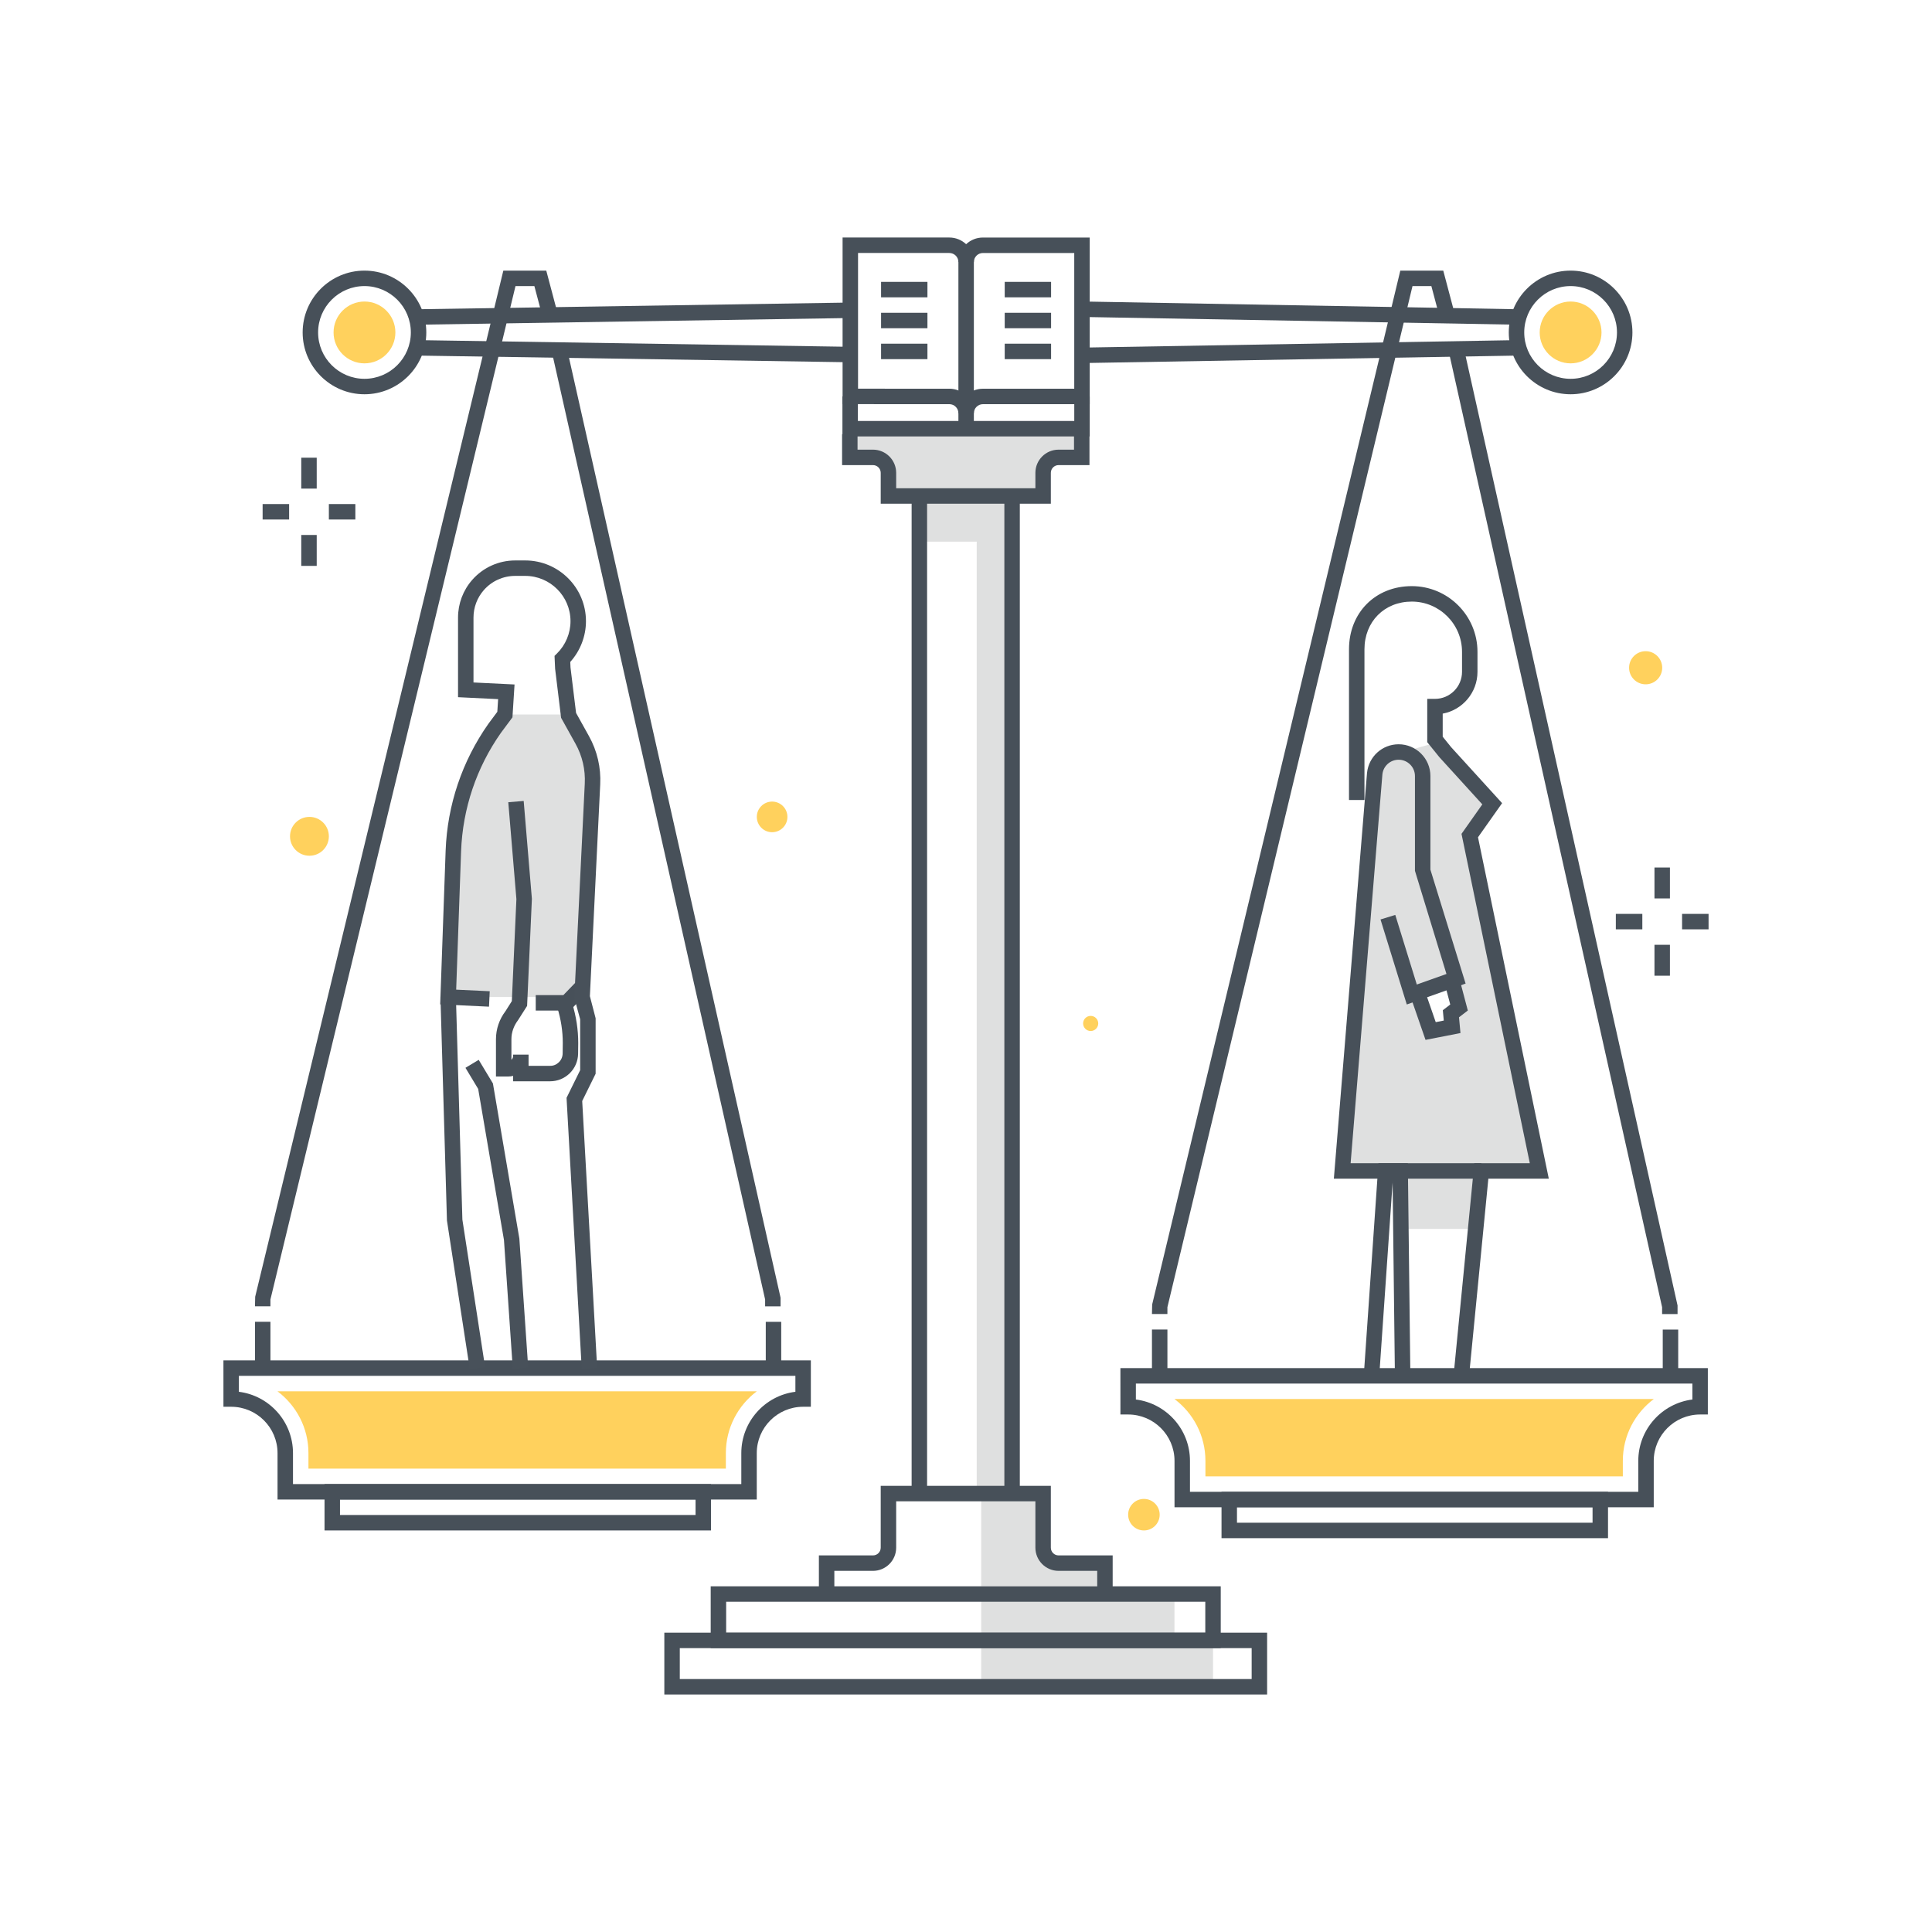 <svg xmlns="http://www.w3.org/2000/svg" width="250" height="250" viewBox="0 0 250 250">
  <g fill="none" fill-rule="evenodd">
    <polygon fill="#DFE0E0" points="126.969 212.267 151.976 212.267 151.976 206.27 126.969 206.27"/>
    <polygon fill="#DFE0E0" points="126.969 218.266 156.964 218.266 156.964 212.269 126.969 212.269"/>
    <path fill="#DFE0E0" d="M136.979,202.269 C135.874,202.269 134.979,201.373 134.979,200.269 L134.979,193.268 L126.969,193.268 L126.969,205.268 L142.979,205.268 L142.979,202.269 L136.979,202.269"/>
    <polyline fill="#DFE0E0" points="126.387 193.032 126.387 64.512 131.553 64.518 131.553 193.037 126.387 193.032"/>
    <polygon fill="#DFE0E0" points="118.972 70.091 130.969 70.091 130.969 64.926 118.972 64.926"/>
    <path fill="#DFE0E0" d="M139.977,56.186 L139.977,59.185 L136.979,59.185 C135.874,59.185 134.979,60.081 134.979,61.185 L134.979,64.184 L114.964,64.184 L114.964,61.185 C114.964,60.081 114.069,59.185 112.964,59.185 L109.966,59.185 L109.966,56.186 L139.977,56.186"/>
    <path fill="#FFD15D" d="M50.163,43.018 C50.163,44.675 48.82,46.018 47.163,46.018 C45.506,46.018 44.163,44.675 44.163,43.018 C44.163,41.361 45.506,40.018 47.163,40.018 C48.82,40.018 50.163,41.361 50.163,43.018"/>
    <path fill="#FFD15D" d="M47.163,41.018 C46.06,41.018 45.163,41.915 45.163,43.018 C45.163,44.121 46.06,45.018 47.163,45.018 C48.266,45.018 49.163,44.121 49.163,43.018 C49.163,41.915 48.266,41.018 47.163,41.018 Z M47.163,47.018 C44.957,47.018 43.163,45.224 43.163,43.018 C43.163,40.812 44.957,39.018 47.163,39.018 C49.369,39.018 51.163,40.812 51.163,43.018 C51.163,45.224 49.369,47.018 47.163,47.018 Z"/>
    <path fill="#475059" d="M47.163,37.018 C43.854,37.018 41.163,39.71 41.163,43.018 C41.163,46.327 43.854,49.018 47.163,49.018 C50.472,49.018 53.163,46.327 53.163,43.018 C53.163,39.71 50.472,37.018 47.163,37.018 Z M47.163,51.018 C42.752,51.018 39.163,47.429 39.163,43.018 C39.163,38.607 42.752,35.018 47.163,35.018 C51.574,35.018 55.163,38.607 55.163,43.018 C55.163,47.429 51.574,51.018 47.163,51.018 Z"/>
    <path fill="#FFD15D" d="M200.235,43.018 C200.235,44.675 201.578,46.018 203.235,46.018 C204.892,46.018 206.235,44.675 206.235,43.018 C206.235,41.361 204.892,40.018 203.235,40.018 C201.578,40.018 200.235,41.361 200.235,43.018"/>
    <path fill="#FFD15D" d="M203.235,41.018 C202.132,41.018 201.235,41.915 201.235,43.018 C201.235,44.121 202.132,45.018 203.235,45.018 C204.338,45.018 205.235,44.121 205.235,43.018 C205.235,41.915 204.338,41.018 203.235,41.018 Z M203.235,47.018 C201.029,47.018 199.235,45.224 199.235,43.018 C199.235,40.812 201.029,39.018 203.235,39.018 C205.44,39.018 207.235,40.812 207.235,43.018 C207.235,45.224 205.44,47.018 203.235,47.018 Z"/>
    <path fill="#475059" d="M203.235 37.018C199.926 37.018 197.235 39.71 197.235 43.018 197.235 46.327 199.926 49.018 203.235 49.018 206.543 49.018 209.235 46.327 209.235 43.018 209.235 39.71 206.543 37.018 203.235 37.018zM203.235 51.018C198.824 51.018 195.235 47.429 195.235 43.018 195.235 38.607 198.824 35.018 203.235 35.018 207.646 35.018 211.235 38.607 211.235 43.018 211.235 47.429 207.646 51.018 203.235 51.018zM37.913 192.037L95.925 192.037 95.925 188.034C95.925 183.961 98.984 180.59 102.924 180.097L102.924 178.035 30.912 178.035 30.912 180.097C34.853 180.59 37.913 183.961 37.913 188.034L37.913 192.037zM97.925 194.037L35.913 194.037 35.913 188.034C35.913 184.726 33.222 182.035 29.914 182.035L28.914 182.035 28.912 176.035 104.924 176.035 104.924 182.035 103.924 182.035C100.616 182.035 97.925 184.726 97.925 188.034L97.925 194.037z"/>
    <polyline fill="#475059" points="101.006 169.04 99.006 169.04 99.006 168.151 71.412 45.554 73.363 45.115 101.006 167.928 101.006 169.04"/>
    <path fill="#FFD15D" d="M39.913,190.037 L93.925,190.037 L93.925,188.033 C93.925,184.766 95.499,181.861 97.931,180.034 L35.907,180.034 C38.338,181.861 39.913,184.766 39.913,188.033 L39.913,190.037"/>
    <path fill="#475059" d="M43.994,196.04 L90.006,196.04 L90.006,194.04 L43.994,194.04 L43.994,196.04 Z M41.994,198.04 L92.006,198.04 L92.006,192.04 L41.994,192.04 L41.994,198.04 Z"/>
    <polyline fill="#475059" points="34.993 169.031 32.993 169.031 33.021 167.796 65.131 35.018 70.687 35.018 72.131 40.461 70.197 40.973 69.148 37.018 66.705 37.018 34.993 168.151 34.993 169.031"/>
    <polygon fill="#475059" points="32.994 177.04 34.994 177.04 34.994 171.04 32.994 171.04"/>
    <polygon fill="#475059" points="99.09 177.04 101.09 177.04 101.09 171.046 99.09 171.046"/>
    <path fill="#475059" d="M153.982,193.038 L211.994,193.038 L211.994,189.035 C211.994,184.962 215.053,181.59 218.994,181.097 L218.994,179.035 L146.982,179.035 L146.982,181.097 C150.923,181.59 153.982,184.962 153.982,189.035 L153.982,193.038 Z M213.994,195.038 L151.982,195.038 L151.982,189.035 C151.982,185.726 149.291,183.035 145.983,183.035 L144.983,183.035 L144.981,177.035 L220.994,177.035 L220.994,183.035 L219.994,183.035 C216.686,183.035 213.994,185.726 213.994,189.035 L213.994,195.038 Z"/>
    <polyline fill="#475059" points="217.075 170.04 215.075 170.04 215.075 169.151 187.481 45.552 189.434 45.117 217.075 168.93 217.075 170.04"/>
    <path fill="#FFD15D" d="M155.982,191.038 L209.994,191.038 L209.994,189.034 C209.994,185.766 211.569,182.861 214,181.035 L151.976,181.035 C154.407,182.861 155.982,185.766 155.982,189.034 L155.982,191.038"/>
    <path fill="#475059" d="M160.064,197.04 L206.076,197.04 L206.076,195.04 L160.064,195.04 L160.064,197.04 Z M158.064,199.04 L208.076,199.04 L208.076,193.04 L158.064,193.04 L158.064,199.04 Z"/>
    <polyline fill="#475059" points="151.062 170.032 149.062 170.032 149.09 168.798 181.199 35.018 186.757 35.018 188.2 40.461 186.267 40.973 185.218 37.018 182.776 37.018 151.062 169.15 151.062 170.032"/>
    <polygon fill="#475059" points="149.063 178.04 151.063 178.04 151.063 172.04 149.063 172.04"/>
    <polygon fill="#475059" points="215.159 178.04 217.159 178.04 217.159 172.047 215.159 172.047"/>
    <path fill="#DFE0E0" d="M73.574,92.568 L75.345,95.753 C76.312,97.493 76.771,99.47 76.668,101.458 L75.324,129.014 L57.992,129.014 L57.994,129.013 L58.665,110.108 C58.876,104.409 60.736,98.893 64.019,94.229 L65.332,92.464 L65.333,92.452 L73.56,92.452 L73.574,92.568"/>
    <path fill="#475059" d="M71.183,139.918 C71.167,139.918 71.151,139.918 71.135,139.918 L66.398,139.917 L66.398,139.22 C66.188,139.273 65.97,139.301 65.745,139.301 L64.177,139.301 L64.177,134.474 C64.177,133.171 64.613,131.885 65.405,130.851 L66.232,129.542 L66.822,116.346 L65.771,103.809 L67.764,103.641 L68.826,116.307 L68.207,130.165 L67.042,131.996 C66.467,132.754 66.177,133.609 66.177,134.474 L66.177,137.137 C66.312,137.018 66.398,136.843 66.398,136.649 L66.398,136.469 L68.397,136.469 L68.397,137.917 L71.148,137.918 C71.607,137.934 72.006,137.76 72.317,137.457 C72.628,137.154 72.802,136.747 72.808,136.312 L72.824,134.959 C72.824,133.433 72.587,131.893 72.119,130.394 L74.028,129.798 C74.557,131.491 74.824,133.231 74.824,134.972 L74.808,136.337 C74.795,137.306 74.407,138.212 73.713,138.889 C73.031,139.554 72.134,139.918 71.183,139.918"/>
    <polyline fill="#475059" points="73.748 130.764 69.324 130.764 69.324 128.764 72.9 128.764 74.417 127.194 75.855 128.584 73.748 130.764"/>
    <polyline fill="#48515A" points="66.354 177.103 65.212 160.452 61.876 140.906 60.23 138.175 61.943 137.142 63.784 140.197 67.204 160.265 68.349 176.966 66.354 177.103"/>
    <path fill="#48515A" d="M75.274,177.101 L73.311,142.057 L75.074,138.477 L75.074,131.897 L74.318,129.123 L74.325,128.964 L75.669,101.41 C75.763,99.603 75.348,97.817 74.471,96.24 L72.605,92.883 L71.831,86.535 L71.757,84.87 L72.074,84.558 C73.185,83.464 73.823,81.942 73.823,80.382 C73.823,77.15 71.193,74.521 67.962,74.521 L66.66,74.521 C65.11,74.521 63.635,75.188 62.613,76.351 C61.747,77.335 61.27,78.599 61.27,79.911 L61.27,88.311 L66.582,88.571 L66.311,92.824 L64.821,94.826 C61.657,99.322 59.869,104.626 59.665,110.146 L59.029,128.061 L63.371,128.265 L63.277,130.263 L56.96,129.965 L57.665,110.074 C57.884,104.165 59.798,98.488 63.201,93.654 L64.353,92.105 L64.457,90.469 L59.27,90.215 L59.27,79.911 C59.27,78.113 59.924,76.379 61.111,75.031 C62.513,73.436 64.535,72.521 66.66,72.521 L67.962,72.521 C72.296,72.521 75.823,76.047 75.823,80.382 C75.823,82.322 75.088,84.218 73.792,85.654 L73.823,86.372 L74.543,92.252 L76.219,95.267 C77.279,97.172 77.779,99.331 77.667,101.51 L76.331,128.904 L77.074,131.763 L77.074,138.942 L75.337,142.469 L77.271,176.99 L75.274,177.101"/>
    <polyline fill="#48515A" points="60.794 177.198 57.835 157.936 56.995 129.042 58.994 128.984 59.832 157.816 62.77 176.893 60.794 177.198"/>
    <polyline fill="#DFE0E0" points="191.31 159.021 181.56 159.021 181.56 151.521 192.06 151.521 191.31 159.021"/>
    <path fill="#DFE0E0" d="M187.905,132.869 L185.123,133.412 L183.399,128.434 L187.866,126.846 L188.799,130.372 L187.748,131.177 L187.905,132.869 Z M190.185,108.122 L193.091,104.007 L186.06,96.021 L181.56,97.309 L180.982,97.309 C179.391,97.309 178.057,98.509 177.888,100.09 L173.685,151.521 L199.185,151.521 L190.185,108.122 Z"/>
    <path fill="#475059" d="M190.086,178.137 L188.096,177.942 L190.778,150.521 L197.957,150.521 L189.118,107.9 L191.811,104.085 L186.258,97.982 L184.685,96.038 L184.685,90.434 L185.685,90.434 C187.615,90.434 189.185,88.864 189.185,86.934 L189.185,84.345 C189.185,80.761 186.269,77.845 182.685,77.845 C179.136,77.845 176.56,80.443 176.56,84.021 L176.56,103.521 L174.56,103.521 L174.56,84.021 C174.56,79.284 177.977,75.845 182.685,75.845 C187.372,75.845 191.185,79.659 191.185,84.345 L191.185,86.934 C191.185,89.626 189.242,91.872 186.685,92.343 L186.685,95.331 L187.775,96.681 L194.372,103.927 L191.252,108.343 L200.414,152.521 L192.592,152.521 L190.086,178.137"/>
    <path fill="#475059" d="M180.501,178.052 L180.197,152.521 L172.6,152.521 L176.892,100.009 C177.118,97.889 178.875,96.309 180.982,96.309 C183.249,96.309 185.094,98.154 185.094,100.42 L185.094,112.533 L189.649,127.274 L182.038,129.979 L178.638,118.979 L180.549,118.389 L183.333,127.397 L187.172,126.032 L183.094,112.684 L183.094,100.42 C183.094,99.256 182.146,98.309 180.982,98.309 C179.9,98.309 178.998,99.121 178.882,100.197 L174.77,150.521 L182.173,150.521 L182.501,178.029 L180.501,178.052"/>
    <polyline fill="#475059" points="178.468 178.11 176.473 177.971 178.371 150.521 191.685 150.521 191.685 152.521 180.237 152.521 178.468 178.11"/>
    <polyline fill="#475059" points="184.462 134.559 182.454 128.761 184.343 128.107 185.783 132.264 186.825 132.06 186.701 130.719 187.662 129.983 186.899 127.102 188.833 126.59 189.936 130.76 188.794 131.635 188.984 133.677 184.462 134.559"/>
    <polyline fill="#475059" points="54.194 42.014 54.163 40.014 109.748 39.154 109.779 41.154 54.194 42.014"/>
    <polyline fill="#475059" points="196.202 42.014 140.003 41.013 140.039 39.013 196.237 40.014 196.202 42.014"/>
    <polyline fill="#475059" points="109.748 46.874 54.163 46.014 54.194 44.014 109.779 44.874 109.748 46.874"/>
    <polyline fill="#475059" points="140.038 46.981 140.004 44.981 196.202 44.014 196.236 46.014 140.038 46.981"/>
    <polygon fill="#475059" points="117.964 193.311 119.964 193.311 119.964 63.955 117.964 63.955"/>
    <polygon fill="#475059" points="129.964 193.311 131.964 193.311 131.964 63.954 129.964 63.954"/>
    <polygon fill="#48515A" points="38.983 63.225 40.983 63.225 40.983 59.225 38.983 59.225"/>
    <polygon fill="#48515A" points="38.983 73.225 40.983 73.225 40.983 69.225 38.983 69.225"/>
    <polygon fill="#48515A" points="42.555 67.225 45.983 67.225 45.983 65.225 42.555 65.225"/>
    <polygon fill="#48515A" points="33.983 67.225 37.412 67.225 37.412 65.225 33.983 65.225"/>
    <polygon fill="#48515A" points="214.088 116.256 216.088 116.256 216.088 112.256 214.088 112.256"/>
    <polygon fill="#48515A" points="214.088 126.256 216.088 126.256 216.088 122.256 214.088 122.256"/>
    <polygon fill="#48515A" points="217.66 120.256 221.088 120.256 221.088 118.256 217.66 118.256"/>
    <polygon fill="#48515A" points="209.088 120.256 212.517 120.256 212.517 118.256 209.088 118.256"/>
    <path fill="#FFD15D" d="M215.089 86.407C215.089 87.591 214.129 88.55 212.946 88.55 211.762 88.55 210.803 87.591 210.803 86.407 210.803 85.224 211.762 84.264 212.946 84.264 214.129 84.264 215.089 85.224 215.089 86.407M101.892 105.706C101.892 106.8 101.005 107.687 99.911 107.687 98.817 107.687 97.931 106.8 97.931 105.706 97.931 104.612 98.817 103.725 99.911 103.725 101.005 103.725 101.892 104.612 101.892 105.706M37.528 108.22C37.528 109.608 38.654 110.733 40.042 110.733 41.43 110.733 42.555 109.608 42.555 108.22 42.555 106.831 41.43 105.706 40.042 105.706 38.654 105.706 37.528 106.831 37.528 108.22M145.982 196C145.982 194.873 146.895 193.96 148.022 193.96 149.149 193.96 150.062 194.873 150.062 196 150.062 197.126 149.149 198.04 148.022 198.04 146.895 198.04 145.982 197.126 145.982 196M142.111 132.434C142.111 132.974 141.673 133.412 141.133 133.412 140.593 133.412 140.155 132.974 140.155 132.434 140.155 131.894 140.593 131.456 141.133 131.456 141.673 131.456 142.111 131.894 142.111 132.434"/>
    <path fill="#475059" d="M111.03,50.296 L122.843,50.298 C123.684,50.298 124.449,50.626 125.018,51.163 C125.586,50.628 126.351,50.3 127.191,50.3 L139.007,50.303 L139.007,32.74 L127.191,32.738 C127.19,32.738 127.19,32.738 127.19,32.738 C126.876,32.738 126.582,32.86 126.361,33.081 C126.139,33.302 126.017,33.598 126.017,33.912 L124.017,33.912 C124.017,33.262 123.491,32.736 122.843,32.736 L111.03,32.733 L111.03,50.296 Z M126.017,53.474 L124.017,53.474 C124.017,52.826 123.491,52.298 122.843,52.298 L109.03,52.296 L109.03,30.733 L122.843,30.736 C123.684,30.736 124.449,31.064 125.017,31.599 C125.607,31.042 126.375,30.738 127.189,30.738 C127.19,30.738 127.191,30.738 127.192,30.738 L141.007,30.74 L141.007,52.303 L127.191,52.3 C126.543,52.3 126.017,52.827 126.017,53.474 Z"/>
    <polygon fill="#475059" points="124.017 55.476 126.017 55.476 126.017 32.909 124.017 32.909"/>
    <polyline fill="#475059" points="141.01 56.474 109.01 56.474 109.01 51.296 111.01 51.296 111.01 54.474 139.01 54.474 139.01 51.303 141.01 51.303 141.01 56.474"/>
    <polygon fill="#475059" points="114.01 38.474 120.01 38.474 120.01 36.474 114.01 36.474"/>
    <polygon fill="#475059" points="114.01 42.474 120.01 42.474 120.01 40.474 114.01 40.474"/>
    <polygon fill="#475059" points="114.01 46.474 120.01 46.474 120.01 44.474 114.01 44.474"/>
    <polygon fill="#475059" points="130.01 38.474 136.01 38.474 136.01 36.474 130.01 36.474"/>
    <polygon fill="#475059" points="130.01 42.474 136.01 42.474 136.01 40.474 130.01 40.474"/>
    <polygon fill="#475059" points="130.01 46.474 136.01 46.474 136.01 44.474 130.01 44.474"/>
    <path fill="#475059" d="M87.964,217.267 L161.964,217.267 L161.964,213.267 L87.964,213.267 L87.964,217.267 Z M85.964,219.267 L163.964,219.267 L163.964,211.267 L85.964,211.267 L85.964,219.267 Z"/>
    <path fill="#475059" d="M93.964 211.269L155.964 211.269 155.964 207.27 93.964 207.27 93.964 211.269zM91.964 213.269L157.964 213.269 157.964 205.27 91.964 205.27 91.964 213.269zM143.979 205.268L141.979 205.268 141.979 203.269 136.979 203.269C135.324 203.269 133.979 201.923 133.979 200.269L133.979 194.268 115.964 194.268 115.964 200.269C115.964 201.923 114.619 203.269 112.964 203.269L107.964 203.269 107.964 205.268 105.964 205.268 105.964 201.269 112.964 201.269C113.516 201.269 113.964 200.821 113.964 200.269L113.964 192.268 135.979 192.268 135.979 200.269C135.979 200.821 136.427 201.269 136.979 201.269L143.979 201.269 143.979 205.268M135.979 65.183L113.964 65.183 113.964 61.185C113.964 60.633 113.516 60.185 112.964 60.185L108.966 60.185 108.966 56.186 110.966 56.186 110.966 58.185 112.964 58.185C114.619 58.185 115.964 59.531 115.964 61.185L115.964 63.183 133.979 63.183 133.979 61.185C133.979 59.531 135.324 58.185 136.979 58.185L138.977 58.185 138.977 56.186 140.977 56.186 140.977 60.185 136.979 60.185C136.427 60.185 135.979 60.633 135.979 61.185L135.979 65.183"/>
  </g>
</svg>
